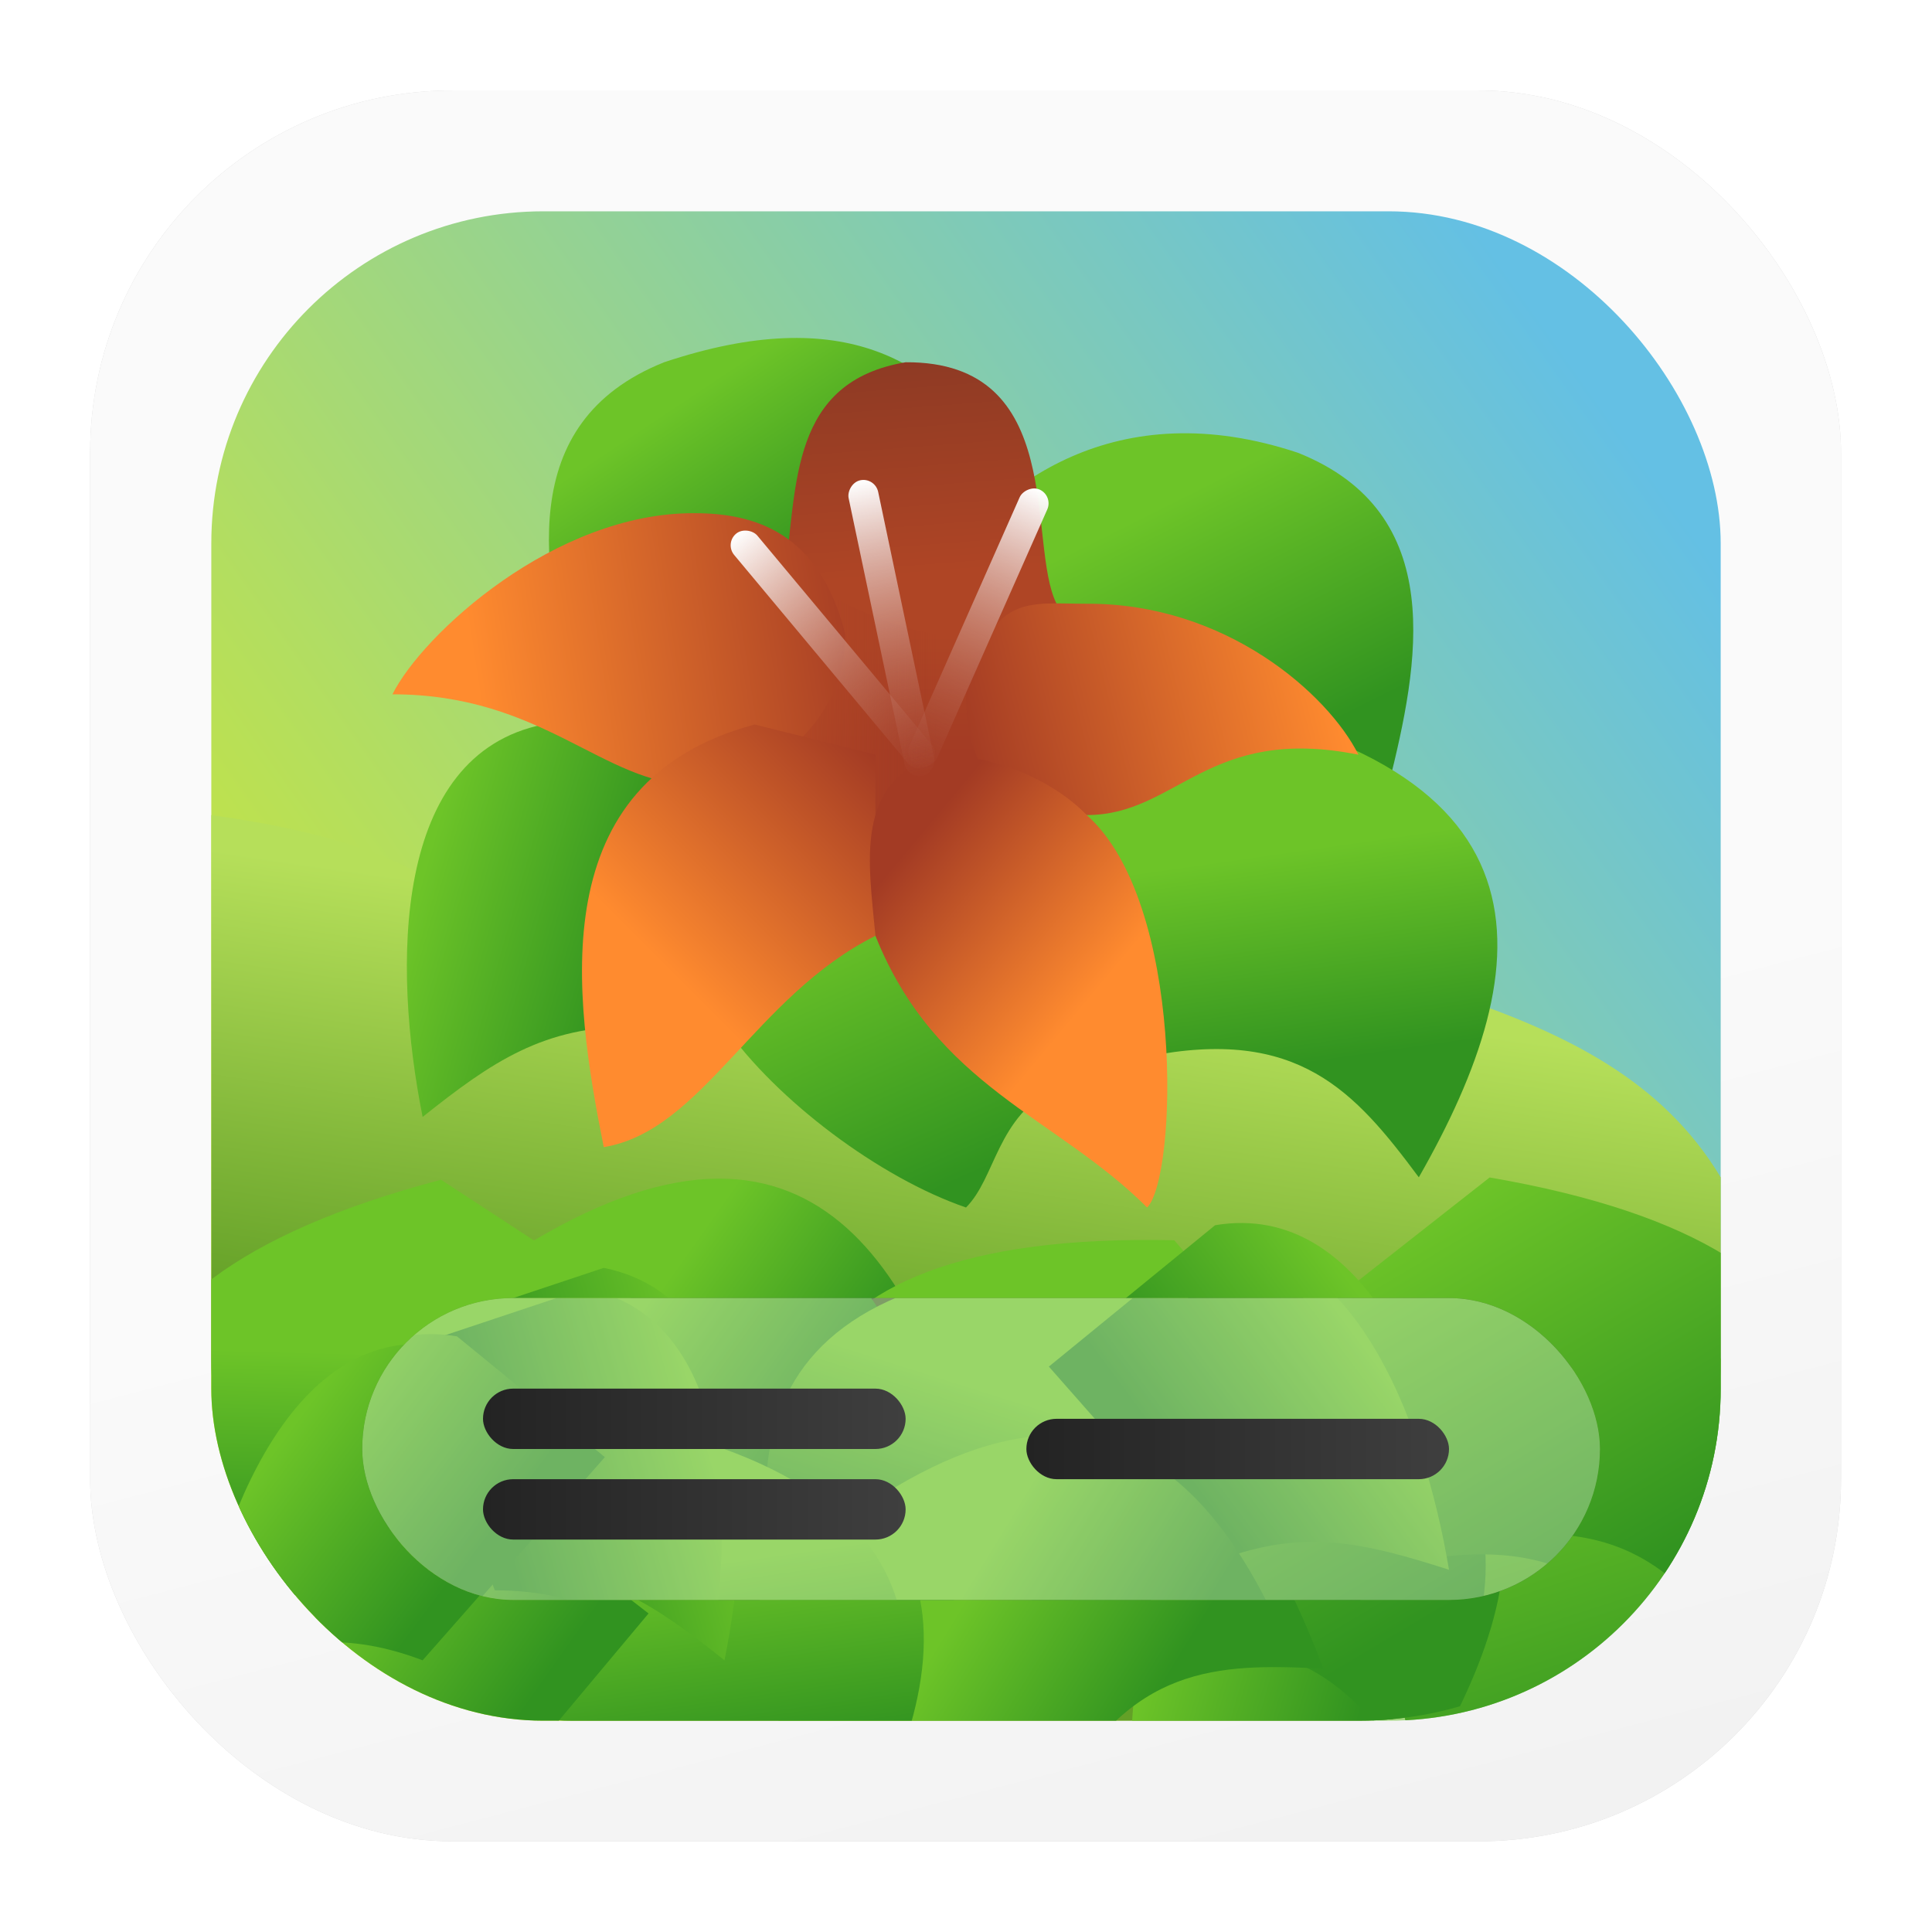 <?xml version="1.0" encoding="UTF-8" standalone="no"?>
<!-- Created with Inkscape (http://www.inkscape.org/) -->

<svg
   width="64"
   height="64"
   viewBox="0 0 64 64"
   version="1.1"
   id="svg5"
   inkscape:version="1.1.1 (3bf5ae0d25, 2021-09-20, custom)"
   sodipodi:docname="org.gnome.gThumb.svg"
   xmlns:inkscape="http://www.inkscape.org/namespaces/inkscape"
   xmlns:sodipodi="http://sodipodi.sourceforge.net/DTD/sodipodi-0.dtd"
   xmlns:xlink="http://www.w3.org/1999/xlink"
   xmlns="http://www.w3.org/2000/svg"
   xmlns:svg="http://www.w3.org/2000/svg">
  <sodipodi:namedview
     id="namedview7"
     pagecolor="#ffffff"
     bordercolor="#666666"
     borderopacity="1.0"
     inkscape:pageshadow="2"
     inkscape:pageopacity="0.0"
     inkscape:pagecheckerboard="0"
     inkscape:document-units="px"
     showgrid="false"
     width="64px"
     inkscape:zoom="6.1098445"
     inkscape:cx="27.905784"
     inkscape:cy="40.181055"
     inkscape:window-width="1366"
     inkscape:window-height="707"
     inkscape:window-x="0"
     inkscape:window-y="0"
     inkscape:window-maximized="1"
     inkscape:current-layer="layer1"
     showguides="false"
     inkscape:lockguides="false">
    <inkscape:grid
       type="xygrid"
       id="grid846" />
  </sodipodi:namedview>
  <defs
     id="defs2">
    <linearGradient
       inkscape:collect="always"
       id="linearGradient1271">
      <stop
         style="stop-color:#64c0e4;stop-opacity:1"
         offset="0"
         id="stop1267" />
      <stop
         style="stop-color:#d4ea28;stop-opacity:1"
         offset="1"
         id="stop1269" />
    </linearGradient>
    <linearGradient
       inkscape:collect="always"
       id="linearGradient41188">
      <stop
         offset="0"
         id="stop41184"
         style="stop-color:#a33b24;stop-opacity:0" />
      <stop
         offset="1"
         id="stop41186"
         style="stop-color:#b54a26;stop-opacity:1" />
    </linearGradient>
    <linearGradient
       inkscape:collect="always"
       id="linearGradient39488">
      <stop
         style="stop-color:#ffffff;stop-opacity:1"
         offset="0"
         id="stop39484" />
      <stop
         style="stop-color:#a33b24;stop-opacity:0;"
         offset="1"
         id="stop39486" />
    </linearGradient>
    <linearGradient
       inkscape:collect="always"
       id="linearGradient39348">
      <stop
         offset="0"
         id="stop39344"
         style="stop-color:#a33b24;stop-opacity:1" />
      <stop
         offset="1"
         id="stop39346"
         style="stop-color:#af4525;stop-opacity:1" />
    </linearGradient>
    <linearGradient
       inkscape:collect="always"
       id="linearGradient35981">
      <stop
         offset="0"
         id="stop35977"
         style="stop-color:#733123;stop-opacity:1" />
      <stop
         offset="1"
         id="stop35979"
         style="stop-color:#af4525;stop-opacity:1" />
    </linearGradient>
    <linearGradient
       inkscape:collect="always"
       id="linearGradient33142">
      <stop
         offset="0"
         id="stop33138"
         style="stop-color:#a33b24;stop-opacity:1" />
      <stop
         offset="1"
         id="stop33140"
         style="stop-color:#ff8b2f;stop-opacity:1" />
    </linearGradient>
    <linearGradient
       inkscape:collect="always"
       id="linearGradient26436">
      <stop
         style="stop-color:#6dc428;stop-opacity:1"
         offset="0"
         id="stop26432" />
      <stop
         style="stop-color:#319320;stop-opacity:1"
         offset="1"
         id="stop26434" />
    </linearGradient>
    <linearGradient
       inkscape:collect="always"
       id="linearGradient11879">
      <stop
         style="stop-color:#b6df5a;stop-opacity:1"
         offset="0"
         id="stop11875" />
      <stop
         style="stop-color:#63a027;stop-opacity:1"
         offset="1"
         id="stop11877" />
    </linearGradient>
    <linearGradient
       inkscape:collect="always"
       id="linearGradient10485">
      <stop
         style="stop-color:#fafafa;stop-opacity:1"
         offset="0"
         id="stop10481" />
      <stop
         style="stop-color:#ececec;stop-opacity:1"
         offset="1"
         id="stop10483" />
    </linearGradient>
    <linearGradient
       inkscape:collect="always"
       xlink:href="#linearGradient10485"
       id="linearGradient1232"
       x1="49.928"
       y1="33.108"
       x2="62.865"
       y2="82.654"
       gradientUnits="userSpaceOnUse"
       gradientTransform="matrix(0.906,0,0,0.906,2.986,2.996)" />
    <filter
       inkscape:collect="always"
       style="color-interpolation-filters:sRGB"
       id="filter1191"
       x="-0.048"
       y="-0.048"
       width="1.096"
       height="1.096">
      <feGaussianBlur
         inkscape:collect="always"
         stdDeviation="1.16"
         id="feGaussianBlur1193" />
    </filter>
    <clipPath
       clipPathUnits="userSpaceOnUse"
       id="clipPath2571">
      <rect
         style="fill:#ff7e7e;fill-opacity:0.99;stroke-width:0.391;stroke-linecap:round;stroke-linejoin:round"
         id="rect2573"
         width="30"
         height="30"
         x="17"
         y="17"
         ry="6" />
    </clipPath>
    <clipPath
       clipPathUnits="userSpaceOnUse"
       id="clipPath2575">
      <rect
         style="fill:#ff7e7e;fill-opacity:0.99;stroke-width:0.391;stroke-linecap:round;stroke-linejoin:round"
         id="rect2577"
         width="30"
         height="30"
         x="17"
         y="17"
         ry="6" />
    </clipPath>
    <clipPath
       clipPathUnits="userSpaceOnUse"
       id="clipPath2579">
      <rect
         style="fill:#ff7e7e;fill-opacity:0.99;stroke-width:0.391;stroke-linecap:round;stroke-linejoin:round"
         id="rect2581"
         width="30"
         height="30"
         x="17"
         y="17"
         ry="6"
         transform="rotate(-90)" />
    </clipPath>
    <clipPath
       clipPathUnits="userSpaceOnUse"
       id="clipPath2583">
      <rect
         style="fill:#ff7e7e;fill-opacity:0.99;stroke-width:0.391;stroke-linecap:round;stroke-linejoin:round"
         id="rect2585"
         width="30"
         height="30"
         x="17"
         y="17"
         ry="6"
         transform="rotate(-90)" />
    </clipPath>
    <clipPath
       clipPathUnits="userSpaceOnUse"
       id="clipPath2587">
      <rect
         style="fill:#ff7e7e;fill-opacity:0.99;stroke-width:0.391;stroke-linecap:round;stroke-linejoin:round"
         id="rect2589"
         width="30"
         height="30"
         x="17"
         y="17"
         ry="6"
         transform="rotate(-90)" />
    </clipPath>
    <clipPath
       clipPathUnits="userSpaceOnUse"
       id="clipPath2591">
      <rect
         style="fill:#ff7e7e;fill-opacity:0.99;stroke-width:0.391;stroke-linecap:round;stroke-linejoin:round"
         id="rect2593"
         width="30"
         height="30"
         x="17"
         y="17"
         ry="6"
         transform="rotate(-90)" />
    </clipPath>
    <clipPath
       clipPathUnits="userSpaceOnUse"
       id="clipPath2595">
      <rect
         style="fill:#ff7e7e;fill-opacity:0.99;stroke-width:0.391;stroke-linecap:round;stroke-linejoin:round"
         id="rect2597"
         width="30"
         height="30"
         x="17"
         y="17"
         ry="6"
         transform="rotate(-90)" />
    </clipPath>
    <clipPath
       clipPathUnits="userSpaceOnUse"
       id="clipPath2599">
      <rect
         style="fill:#ff7e7e;fill-opacity:0.99;stroke-width:0.391;stroke-linecap:round;stroke-linejoin:round"
         id="rect2601"
         width="30"
         height="30"
         x="17"
         y="17"
         ry="6"
         transform="rotate(-90)" />
    </clipPath>
    <clipPath
       clipPathUnits="userSpaceOnUse"
       id="clipPath2603">
      <rect
         style="fill:#ff7e7e;fill-opacity:0.99;stroke-width:0.391;stroke-linecap:round;stroke-linejoin:round"
         id="rect2605"
         width="30"
         height="30"
         x="17"
         y="17"
         ry="6"
         transform="rotate(-90)" />
    </clipPath>
    <clipPath
       clipPathUnits="userSpaceOnUse"
       id="clipPath2607">
      <rect
         style="fill:#ff7e7e;fill-opacity:0.99;stroke-width:0.391;stroke-linecap:round;stroke-linejoin:round"
         id="rect2609"
         width="30"
         height="30"
         x="17"
         y="7"
         ry="6"
         transform="rotate(-90)" />
    </clipPath>
    <clipPath
       clipPathUnits="userSpaceOnUse"
       id="clipPath2611">
      <rect
         style="fill:#ff7e7e;fill-opacity:0.99;stroke-width:0.391;stroke-linecap:round;stroke-linejoin:round"
         id="rect2613"
         width="30"
         height="30"
         x="17"
         y="17"
         ry="6"
         transform="rotate(-90)" />
    </clipPath>
    <clipPath
       clipPathUnits="userSpaceOnUse"
       id="clipPath2615">
      <rect
         style="fill:#ff7e7e;fill-opacity:0.99;stroke-width:0.391;stroke-linecap:round;stroke-linejoin:round"
         id="rect2617"
         width="30"
         height="30"
         x="17"
         y="12"
         ry="6"
         transform="rotate(-90)" />
    </clipPath>
    <clipPath
       clipPathUnits="userSpaceOnUse"
       id="clipPath2619">
      <rect
         style="fill:#ff7e7e;fill-opacity:0.99;stroke-width:0.391;stroke-linecap:round;stroke-linejoin:round"
         id="rect2621"
         width="30"
         height="30"
         x="17"
         y="17"
         ry="6"
         transform="rotate(-90)" />
    </clipPath>
    <clipPath
       clipPathUnits="userSpaceOnUse"
       id="clipPath2623">
      <rect
         style="fill:#ff7e7e;fill-opacity:0.99;stroke-width:0.391;stroke-linecap:round;stroke-linejoin:round"
         id="rect2625"
         width="30"
         height="30"
         x="17"
         y="17"
         ry="6"
         transform="rotate(-90)" />
    </clipPath>
    <clipPath
       clipPathUnits="userSpaceOnUse"
       id="clipPath2627">
      <rect
         style="fill:#ff7e7e;fill-opacity:0.99;stroke-width:0.391;stroke-linecap:round;stroke-linejoin:round"
         id="rect2629"
         width="30"
         height="30"
         x="17"
         y="17"
         ry="6"
         transform="rotate(-90)" />
    </clipPath>
    <clipPath
       clipPathUnits="userSpaceOnUse"
       id="clipPath2631">
      <rect
         style="fill:#ff7e7e;fill-opacity:0.99;stroke-width:0.391;stroke-linecap:round;stroke-linejoin:round"
         id="rect2633"
         width="30"
         height="30"
         x="17"
         y="17"
         ry="6"
         transform="rotate(-90)" />
    </clipPath>
    <clipPath
       clipPathUnits="userSpaceOnUse"
       id="clipPath2635">
      <rect
         style="fill:#ff7e7e;fill-opacity:0.99;stroke-width:0.391;stroke-linecap:round;stroke-linejoin:round"
         id="rect2637"
         width="30"
         height="30"
         x="17"
         y="17"
         ry="6" />
    </clipPath>
    <clipPath
       clipPathUnits="userSpaceOnUse"
       id="clipPath2639">
      <rect
         style="fill:#ff7e7e;fill-opacity:0.99;stroke-width:0.391;stroke-linecap:round;stroke-linejoin:round"
         id="rect2641"
         width="30"
         height="30"
         x="17"
         y="17"
         ry="6" />
    </clipPath>
    <clipPath
       clipPathUnits="userSpaceOnUse"
       id="clipPath2643">
      <rect
         style="fill:#ff7e7e;fill-opacity:0.99;stroke-width:0.391;stroke-linecap:round;stroke-linejoin:round"
         id="rect2645"
         width="30"
         height="30"
         x="17"
         y="17"
         ry="6" />
    </clipPath>
    <clipPath
       clipPathUnits="userSpaceOnUse"
       id="clipPath2647">
      <rect
         style="fill:#ff7e7e;fill-opacity:0.99;stroke-width:0.391;stroke-linecap:round;stroke-linejoin:round"
         id="rect2649"
         width="30"
         height="30"
         x="17"
         y="17"
         ry="6" />
    </clipPath>
    <clipPath
       clipPathUnits="userSpaceOnUse"
       id="clipPath2651">
      <rect
         style="fill:#ff7e7e;fill-opacity:0.99;stroke-width:0.391;stroke-linecap:round;stroke-linejoin:round"
         id="rect2653"
         width="30"
         height="30"
         x="17"
         y="17"
         ry="6" />
    </clipPath>
    <clipPath
       clipPathUnits="userSpaceOnUse"
       id="clipPath2655">
      <rect
         style="fill:#ff7e7e;fill-opacity:0.99;stroke-width:0.391;stroke-linecap:round;stroke-linejoin:round"
         id="rect2657"
         width="30"
         height="30"
         x="17"
         y="17"
         ry="6" />
    </clipPath>
    <clipPath
       clipPathUnits="userSpaceOnUse"
       id="clipPath2659">
      <rect
         style="fill:#ff7e7e;fill-opacity:0.99;stroke-width:0.391;stroke-linecap:round;stroke-linejoin:round"
         id="rect2661"
         width="30"
         height="30"
         x="17"
         y="17"
         ry="6" />
    </clipPath>
    <clipPath
       clipPathUnits="userSpaceOnUse"
       id="clipPath2663">
      <rect
         style="fill:#ff7e7e;fill-opacity:0.99;stroke-width:0.391;stroke-linecap:round;stroke-linejoin:round"
         id="rect2665"
         width="30"
         height="30"
         x="17"
         y="17"
         ry="6" />
    </clipPath>
    <clipPath
       clipPathUnits="userSpaceOnUse"
       id="clipPath2667">
      <rect
         style="fill:#ff7e7e;fill-opacity:0.99;stroke-width:0.391;stroke-linecap:round;stroke-linejoin:round"
         id="rect2669"
         width="30"
         height="30"
         x="17"
         y="17"
         ry="6"
         transform="rotate(-90)" />
    </clipPath>
    <clipPath
       clipPathUnits="userSpaceOnUse"
       id="clipPath2671">
      <rect
         style="fill:#ff7e7e;fill-opacity:0.99;stroke-width:0.391;stroke-linecap:round;stroke-linejoin:round"
         id="rect2673"
         width="30"
         height="30"
         x="17"
         y="17"
         ry="6"
         transform="rotate(-90)" />
    </clipPath>
    <clipPath
       clipPathUnits="userSpaceOnUse"
       id="clipPath2675">
      <rect
         style="fill:#ff7e7e;fill-opacity:0.99;stroke-width:0.391;stroke-linecap:round;stroke-linejoin:round"
         id="rect2677"
         width="30"
         height="30"
         x="17"
         y="17"
         ry="6" />
    </clipPath>
    <linearGradient
       inkscape:collect="always"
       id="linearGradient2996">
      <stop
         style="stop-color:#232323;stop-opacity:1;"
         offset="0"
         id="stop2992" />
      <stop
         style="stop-color:#3f3f3f;stop-opacity:1"
         offset="1"
         id="stop2994" />
    </linearGradient>
    <linearGradient
       inkscape:collect="always"
       xlink:href="#linearGradient1271"
       id="linearGradient10801"
       gradientUnits="userSpaceOnUse"
       gradientTransform="matrix(0.781,0,0,0.781,7,7)"
       x1="56.769"
       y1="5.016"
       x2="-2.809"
       y2="47.415" />
    <linearGradient
       inkscape:collect="always"
       id="linearGradient2657">
      <stop
         style="stop-color:#64c0e4;stop-opacity:1"
         offset="0"
         id="stop2653" />
      <stop
         style="stop-color:#287bea;stop-opacity:1"
         offset="1"
         id="stop2655" />
    </linearGradient>
    <linearGradient
       inkscape:collect="always"
       xlink:href="#linearGradient11879"
       id="linearGradient11615"
       gradientUnits="userSpaceOnUse"
       gradientTransform="matrix(0.781,0,0,0.375,7,33)"
       x1="8.904"
       y1="-10.323"
       x2="-2.135"
       y2="26.111" />
    <linearGradient
       id="linearGradient2911-977-39">
      <stop
         offset="0"
         id="stop7660"
         style="stop-color:#ffffe0;stop-opacity:1;" />
      <stop
         offset="1"
         id="stop7662"
         style="stop-color:#ffe588;stop-opacity:0;" />
    </linearGradient>
    <linearGradient
       inkscape:collect="always"
       xlink:href="#linearGradient26436"
       id="linearGradient19757"
       x1="38"
       y1="17"
       x2="42"
       y2="25"
       gradientUnits="userSpaceOnUse" />
    <linearGradient
       inkscape:collect="always"
       xlink:href="#linearGradient26436"
       id="linearGradient26652"
       x1="44"
       y1="28"
       x2="45"
       y2="35"
       gradientUnits="userSpaceOnUse" />
    <linearGradient
       inkscape:collect="always"
       xlink:href="#linearGradient26436"
       id="linearGradient27074"
       x1="28"
       y1="30"
       x2="32"
       y2="39"
       gradientUnits="userSpaceOnUse" />
    <linearGradient
       inkscape:collect="always"
       xlink:href="#linearGradient26436"
       id="linearGradient27274"
       x1="14"
       y1="29"
       x2="21"
       y2="31"
       gradientUnits="userSpaceOnUse" />
    <linearGradient
       inkscape:collect="always"
       xlink:href="#linearGradient26436"
       id="linearGradient27504"
       x1="23"
       y1="13"
       x2="27"
       y2="19"
       gradientUnits="userSpaceOnUse" />
    <linearGradient
       inkscape:collect="always"
       xlink:href="#linearGradient33142"
       id="linearGradient28172"
       x1="29"
       y1="25"
       x2="22"
       y2="32"
       gradientUnits="userSpaceOnUse" />
    <linearGradient
       inkscape:collect="always"
       xlink:href="#linearGradient33142"
       id="linearGradient29510"
       x1="31"
       y1="27"
       x2="37"
       y2="32"
       gradientUnits="userSpaceOnUse" />
    <linearGradient
       inkscape:collect="always"
       xlink:href="#linearGradient33142"
       id="linearGradient30241"
       x1="32"
       y1="25"
       x2="44"
       y2="22"
       gradientUnits="userSpaceOnUse" />
    <linearGradient
       inkscape:collect="always"
       xlink:href="#linearGradient33142"
       id="linearGradient30384"
       gradientUnits="userSpaceOnUse"
       x1="29"
       y1="24"
       x2="42"
       y2="26"
       gradientTransform="matrix(-1,0,0,1,58,-2)" />
    <linearGradient
       inkscape:collect="always"
       xlink:href="#linearGradient35981"
       id="linearGradient31264"
       x1="30"
       y1="6"
       x2="31"
       y2="19"
       gradientUnits="userSpaceOnUse" />
    <linearGradient
       inkscape:collect="always"
       xlink:href="#linearGradient39348"
       id="linearGradient37291"
       x1="30"
       y1="25"
       x2="30"
       y2="21"
       gradientUnits="userSpaceOnUse" />
    <linearGradient
       inkscape:collect="always"
       xlink:href="#linearGradient39488"
       id="linearGradient39490"
       x1="30"
       y1="15"
       x2="30"
       y2="26"
       gradientUnits="userSpaceOnUse"
       gradientTransform="translate(-22.105,14.197)" />
    <linearGradient
       inkscape:collect="always"
       xlink:href="#linearGradient39488"
       id="linearGradient39614"
       gradientUnits="userSpaceOnUse"
       gradientTransform="translate(-67.566,-14.124)"
       x1="30"
       y1="15"
       x2="30"
       y2="26" />
    <linearGradient
       inkscape:collect="always"
       xlink:href="#linearGradient39488"
       id="linearGradient39659"
       gradientUnits="userSpaceOnUse"
       gradientTransform="translate(-54.101,6.427)"
       x1="30"
       y1="15"
       x2="30"
       y2="26" />
    <linearGradient
       inkscape:collect="always"
       xlink:href="#linearGradient41188"
       id="linearGradient39839"
       gradientUnits="userSpaceOnUse"
       x1="31"
       y1="24"
       x2="26"
       y2="24" />
    <linearGradient
       inkscape:collect="always"
       xlink:href="#linearGradient26436"
       id="linearGradient43973"
       gradientUnits="userSpaceOnUse"
       x1="44"
       y1="28"
       x2="45"
       y2="35"
       gradientTransform="matrix(-0.993,0.116,0.116,0.993,50.078,10.75)" />
    <linearGradient
       inkscape:collect="always"
       xlink:href="#linearGradient26436"
       id="linearGradient27274-3"
       x1="14"
       y1="29"
       x2="21"
       y2="31"
       gradientUnits="userSpaceOnUse"
       gradientTransform="matrix(-1,0,0,1,38,18)" />
    <linearGradient
       inkscape:collect="always"
       xlink:href="#linearGradient26436"
       id="linearGradient44062"
       gradientUnits="userSpaceOnUse"
       gradientTransform="rotate(19.373,-56.092,33.641)"
       x1="14"
       y1="29"
       x2="21"
       y2="31" />
    <linearGradient
       inkscape:collect="always"
       xlink:href="#linearGradient26436"
       id="linearGradient44107"
       gradientUnits="userSpaceOnUse"
       gradientTransform="rotate(20.808,-36.463,27.661)"
       x1="14"
       y1="29"
       x2="21"
       y2="31" />
    <linearGradient
       inkscape:collect="always"
       xlink:href="#linearGradient26436"
       id="linearGradient44175"
       gradientUnits="userSpaceOnUse"
       x1="44"
       y1="28"
       x2="45"
       y2="35"
       gradientTransform="translate(-19,23)" />
    <linearGradient
       inkscape:collect="always"
       xlink:href="#linearGradient26436"
       id="linearGradient44220"
       gradientUnits="userSpaceOnUse"
       gradientTransform="rotate(-46.558,49.959,60.932)"
       x1="44"
       y1="28"
       x2="45"
       y2="35" />
    <linearGradient
       inkscape:collect="always"
       xlink:href="#linearGradient26436"
       id="linearGradient44265"
       gradientUnits="userSpaceOnUse"
       gradientTransform="matrix(-0.987,-0.164,-0.164,0.987,80.151,24.615)"
       x1="44"
       y1="28"
       x2="45"
       y2="35" />
    <linearGradient
       inkscape:collect="always"
       xlink:href="#linearGradient26436"
       id="linearGradient44310"
       gradientUnits="userSpaceOnUse"
       gradientTransform="rotate(-50.359,62.73,50.503)"
       x1="44"
       y1="28"
       x2="45"
       y2="35" />
    <linearGradient
       inkscape:collect="always"
       xlink:href="#linearGradient26436"
       id="linearGradient44355"
       gradientUnits="userSpaceOnUse"
       gradientTransform="rotate(1.651,-646.865,49)"
       x1="37.543"
       y1="23.266"
       x2="45"
       y2="35" />
    <linearGradient
       inkscape:collect="always"
       xlink:href="#linearGradient26436"
       id="linearGradient27274-30"
       x1="14"
       y1="29"
       x2="21"
       y2="31"
       gradientUnits="userSpaceOnUse"
       gradientTransform="translate(24,26)" />
    <linearGradient
       inkscape:collect="always"
       xlink:href="#linearGradient26436"
       id="linearGradient44682"
       gradientUnits="userSpaceOnUse"
       gradientTransform="matrix(-0.637,0.771,0.771,0.637,55.244,1.411)"
       x1="37.543"
       y1="23.266"
       x2="45"
       y2="35" />
    <linearGradient
       inkscape:collect="always"
       xlink:href="#linearGradient26436"
       id="linearGradient44727"
       gradientUnits="userSpaceOnUse"
       gradientTransform="rotate(1.651,-512.092,377.933)"
       x1="37.543"
       y1="23.266"
       x2="45"
       y2="35" />
    <linearGradient
       inkscape:collect="always"
       xlink:href="#linearGradient26436"
       id="linearGradient44772"
       gradientUnits="userSpaceOnUse"
       gradientTransform="matrix(-0.935,0.355,0.355,0.935,48.552,11.758)"
       x1="14"
       y1="29"
       x2="21"
       y2="31" />
    <clipPath
       clipPathUnits="userSpaceOnUse"
       id="clipPath45136">
      <rect
         style="fill:url(#linearGradient45140);fill-opacity:1;stroke-width:0.651;stroke-linecap:round;stroke-linejoin:round"
         id="rect45138"
         width="50"
         height="50"
         x="7"
         y="7"
         ry="12" />
    </clipPath>
    <linearGradient
       inkscape:collect="always"
       xlink:href="#linearGradient2657"
       id="linearGradient45140"
       gradientUnits="userSpaceOnUse"
       gradientTransform="matrix(0.781,0,0,0.781,7,7)"
       x1="56.769"
       y1="5.016"
       x2="18.435"
       y2="71.981" />
    <clipPath
       clipPathUnits="userSpaceOnUse"
       id="clipPath45142">
      <rect
         style="fill:url(#linearGradient45146);fill-opacity:1;stroke-width:0.651;stroke-linecap:round;stroke-linejoin:round"
         id="rect45144"
         width="50"
         height="50"
         x="7"
         y="7"
         ry="12" />
    </clipPath>
    <linearGradient
       inkscape:collect="always"
       xlink:href="#linearGradient2657"
       id="linearGradient45146"
       gradientUnits="userSpaceOnUse"
       gradientTransform="matrix(0.781,0,0,0.781,7,7)"
       x1="56.769"
       y1="5.016"
       x2="18.435"
       y2="71.981" />
    <clipPath
       clipPathUnits="userSpaceOnUse"
       id="clipPath45148">
      <rect
         style="fill:url(#linearGradient45152);fill-opacity:1;stroke-width:0.651;stroke-linecap:round;stroke-linejoin:round"
         id="rect45150"
         width="50"
         height="50"
         x="7"
         y="7"
         ry="12" />
    </clipPath>
    <linearGradient
       inkscape:collect="always"
       xlink:href="#linearGradient2657"
       id="linearGradient45152"
       gradientUnits="userSpaceOnUse"
       gradientTransform="matrix(0.781,0,0,0.781,7,7)"
       x1="56.769"
       y1="5.016"
       x2="18.435"
       y2="71.981" />
    <clipPath
       clipPathUnits="userSpaceOnUse"
       id="clipPath45154">
      <rect
         style="fill:url(#linearGradient45158);fill-opacity:1;stroke-width:0.651;stroke-linecap:round;stroke-linejoin:round"
         id="rect45156"
         width="50"
         height="50"
         x="7"
         y="7"
         ry="12" />
    </clipPath>
    <linearGradient
       inkscape:collect="always"
       xlink:href="#linearGradient2657"
       id="linearGradient45158"
       gradientUnits="userSpaceOnUse"
       gradientTransform="matrix(0.781,0,0,0.781,7,7)"
       x1="56.769"
       y1="5.016"
       x2="18.435"
       y2="71.981" />
    <clipPath
       clipPathUnits="userSpaceOnUse"
       id="clipPath45160">
      <rect
         style="fill:url(#linearGradient45164);fill-opacity:1;stroke-width:0.651;stroke-linecap:round;stroke-linejoin:round"
         id="rect45162"
         width="50"
         height="50"
         x="7"
         y="7"
         ry="12" />
    </clipPath>
    <linearGradient
       inkscape:collect="always"
       xlink:href="#linearGradient2657"
       id="linearGradient45164"
       gradientUnits="userSpaceOnUse"
       gradientTransform="matrix(0.781,0,0,0.781,7,7)"
       x1="56.769"
       y1="5.016"
       x2="18.435"
       y2="71.981" />
    <clipPath
       clipPathUnits="userSpaceOnUse"
       id="clipPath45166">
      <rect
         style="fill:url(#linearGradient45170);fill-opacity:1;stroke-width:0.651;stroke-linecap:round;stroke-linejoin:round"
         id="rect45168"
         width="50"
         height="50"
         x="7"
         y="7"
         ry="12" />
    </clipPath>
    <linearGradient
       inkscape:collect="always"
       xlink:href="#linearGradient2657"
       id="linearGradient45170"
       gradientUnits="userSpaceOnUse"
       gradientTransform="matrix(0.781,0,0,0.781,7,7)"
       x1="56.769"
       y1="5.016"
       x2="18.435"
       y2="71.981" />
    <clipPath
       clipPathUnits="userSpaceOnUse"
       id="clipPath45172">
      <rect
         style="fill:url(#linearGradient45176);fill-opacity:1;stroke-width:0.651;stroke-linecap:round;stroke-linejoin:round"
         id="rect45174"
         width="50"
         height="50"
         x="7"
         y="7"
         ry="12" />
    </clipPath>
    <linearGradient
       inkscape:collect="always"
       xlink:href="#linearGradient2657"
       id="linearGradient45176"
       gradientUnits="userSpaceOnUse"
       gradientTransform="matrix(0.781,0,0,0.781,7,7)"
       x1="56.769"
       y1="5.016"
       x2="18.435"
       y2="71.981" />
    <clipPath
       clipPathUnits="userSpaceOnUse"
       id="clipPath45178">
      <rect
         style="fill:url(#linearGradient45182);fill-opacity:1;stroke-width:0.651;stroke-linecap:round;stroke-linejoin:round"
         id="rect45180"
         width="50"
         height="50"
         x="7"
         y="7"
         ry="12" />
    </clipPath>
    <linearGradient
       inkscape:collect="always"
       xlink:href="#linearGradient2657"
       id="linearGradient45182"
       gradientUnits="userSpaceOnUse"
       gradientTransform="matrix(0.781,0,0,0.781,7,7)"
       x1="56.769"
       y1="5.016"
       x2="18.435"
       y2="71.981" />
    <clipPath
       clipPathUnits="userSpaceOnUse"
       id="clipPath45184">
      <rect
         style="fill:url(#linearGradient45188);fill-opacity:1;stroke-width:0.651;stroke-linecap:round;stroke-linejoin:round"
         id="rect45186"
         width="50"
         height="50"
         x="7"
         y="7"
         ry="12" />
    </clipPath>
    <linearGradient
       inkscape:collect="always"
       xlink:href="#linearGradient2657"
       id="linearGradient45188"
       gradientUnits="userSpaceOnUse"
       gradientTransform="matrix(0.781,0,0,0.781,7,7)"
       x1="56.769"
       y1="5.016"
       x2="18.435"
       y2="71.981" />
    <clipPath
       clipPathUnits="userSpaceOnUse"
       id="clipPath45184-9">
      <rect
         style="fill:url(#linearGradient45188);fill-opacity:1;stroke-width:0.651;stroke-linecap:round;stroke-linejoin:round"
         id="rect45186-7"
         width="50"
         height="50"
         x="7"
         y="7"
         ry="12" />
    </clipPath>
    <clipPath
       clipPathUnits="userSpaceOnUse"
       id="clipPath45178-7">
      <rect
         style="fill:url(#linearGradient45182);fill-opacity:1;stroke-width:0.651;stroke-linecap:round;stroke-linejoin:round"
         id="rect45180-6"
         width="50"
         height="50"
         x="7"
         y="7"
         ry="12" />
    </clipPath>
    <clipPath
       clipPathUnits="userSpaceOnUse"
       id="clipPath45172-7">
      <rect
         style="fill:url(#linearGradient45176);fill-opacity:1;stroke-width:0.651;stroke-linecap:round;stroke-linejoin:round"
         id="rect45174-3"
         width="50"
         height="50"
         x="7"
         y="7"
         ry="12" />
    </clipPath>
    <clipPath
       clipPathUnits="userSpaceOnUse"
       id="clipPath45166-6">
      <rect
         style="fill:url(#linearGradient45170);fill-opacity:1;stroke-width:0.651;stroke-linecap:round;stroke-linejoin:round"
         id="rect45168-5"
         width="50"
         height="50"
         x="7"
         y="7"
         ry="12" />
    </clipPath>
    <clipPath
       clipPathUnits="userSpaceOnUse"
       id="clipPath45160-6">
      <rect
         style="fill:url(#linearGradient45164);fill-opacity:1;stroke-width:0.651;stroke-linecap:round;stroke-linejoin:round"
         id="rect45162-3"
         width="50"
         height="50"
         x="7"
         y="7"
         ry="12" />
    </clipPath>
    <clipPath
       clipPathUnits="userSpaceOnUse"
       id="clipPath45154-9">
      <rect
         style="fill:url(#linearGradient45158);fill-opacity:1;stroke-width:0.651;stroke-linecap:round;stroke-linejoin:round"
         id="rect45156-4"
         width="50"
         height="50"
         x="7"
         y="7"
         ry="12" />
    </clipPath>
    <clipPath
       clipPathUnits="userSpaceOnUse"
       id="clipPath45148-8">
      <rect
         style="fill:url(#linearGradient45152);fill-opacity:1;stroke-width:0.651;stroke-linecap:round;stroke-linejoin:round"
         id="rect45150-1"
         width="50"
         height="50"
         x="7"
         y="7"
         ry="12" />
    </clipPath>
    <clipPath
       clipPathUnits="userSpaceOnUse"
       id="clipPath45142-2">
      <rect
         style="fill:url(#linearGradient45146);fill-opacity:1;stroke-width:0.651;stroke-linecap:round;stroke-linejoin:round"
         id="rect45144-9"
         width="50"
         height="50"
         x="7"
         y="7"
         ry="12" />
    </clipPath>
    <clipPath
       clipPathUnits="userSpaceOnUse"
       id="clipPath45136-3">
      <rect
         style="fill:url(#linearGradient45140);fill-opacity:1;stroke-width:0.651;stroke-linecap:round;stroke-linejoin:round"
         id="rect45138-9"
         width="50"
         height="50"
         x="7"
         y="7"
         ry="12" />
    </clipPath>
    <linearGradient
       inkscape:collect="always"
       xlink:href="#linearGradient26436"
       id="linearGradient46295"
       gradientUnits="userSpaceOnUse"
       gradientTransform="matrix(-0.993,0.116,0.116,0.993,50.078,10.75)"
       x1="44"
       y1="28"
       x2="45"
       y2="35" />
    <linearGradient
       inkscape:collect="always"
       xlink:href="#linearGradient26436"
       id="linearGradient46297"
       gradientUnits="userSpaceOnUse"
       gradientTransform="translate(24,26)"
       x1="14"
       y1="29"
       x2="21"
       y2="31" />
    <linearGradient
       inkscape:collect="always"
       xlink:href="#linearGradient26436"
       id="linearGradient46299"
       gradientUnits="userSpaceOnUse"
       gradientTransform="rotate(-46.558,50.448,61.981)"
       x1="44"
       y1="28"
       x2="45"
       y2="35" />
    <linearGradient
       inkscape:collect="always"
       xlink:href="#linearGradient26436"
       id="linearGradient46301"
       gradientUnits="userSpaceOnUse"
       gradientTransform="matrix(-0.637,0.771,0.771,0.637,55.244,1.411)"
       x1="37.543"
       y1="23.266"
       x2="45"
       y2="35" />
    <linearGradient
       inkscape:collect="always"
       xlink:href="#linearGradient26436"
       id="linearGradient46303"
       gradientUnits="userSpaceOnUse"
       gradientTransform="rotate(1.651,-646.865,49)"
       x1="37.543"
       y1="23.266"
       x2="45"
       y2="35" />
    <linearGradient
       inkscape:collect="always"
       xlink:href="#linearGradient26436"
       id="linearGradient46305"
       gradientUnits="userSpaceOnUse"
       gradientTransform="rotate(1.651,-512.092,377.933)"
       x1="37.543"
       y1="23.266"
       x2="45"
       y2="35" />
    <linearGradient
       inkscape:collect="always"
       xlink:href="#linearGradient26436"
       id="linearGradient46307"
       gradientUnits="userSpaceOnUse"
       gradientTransform="matrix(-0.987,-0.164,-0.164,0.987,79.542,25.298)"
       x1="44"
       y1="28"
       x2="45"
       y2="35" />
    <linearGradient
       inkscape:collect="always"
       xlink:href="#linearGradient26436"
       id="linearGradient46309"
       gradientUnits="userSpaceOnUse"
       gradientTransform="matrix(-0.935,0.355,0.355,0.935,47.943,12.44)"
       x1="14"
       y1="29"
       x2="21"
       y2="31" />
    <linearGradient
       inkscape:collect="always"
       xlink:href="#linearGradient26436"
       id="linearGradient46311"
       gradientUnits="userSpaceOnUse"
       gradientTransform="rotate(-50.359,62.73,50.503)"
       x1="44"
       y1="28"
       x2="45"
       y2="35" />
    <linearGradient
       inkscape:collect="always"
       xlink:href="#linearGradient26436"
       id="linearGradient46313"
       gradientUnits="userSpaceOnUse"
       gradientTransform="translate(-19,23)"
       x1="44"
       y1="28"
       x2="45"
       y2="35" />
    <linearGradient
       inkscape:collect="always"
       xlink:href="#linearGradient26436"
       id="linearGradient46315"
       gradientUnits="userSpaceOnUse"
       gradientTransform="rotate(19.373,-56.092,33.641)"
       x1="14"
       y1="29"
       x2="21"
       y2="31" />
    <linearGradient
       inkscape:collect="always"
       xlink:href="#linearGradient26436"
       id="linearGradient46317"
       gradientUnits="userSpaceOnUse"
       gradientTransform="matrix(-1,0,0,1,37.391,18.682)"
       x1="14"
       y1="29"
       x2="21"
       y2="31" />
    <linearGradient
       inkscape:collect="always"
       xlink:href="#linearGradient26436"
       id="linearGradient46319"
       gradientUnits="userSpaceOnUse"
       gradientTransform="rotate(20.808,-36.463,27.661)"
       x1="14"
       y1="29"
       x2="21"
       y2="31" />
    <filter
       inkscape:collect="always"
       style="color-interpolation-filters:sRGB"
       id="filter46505"
       x="-0.448"
       y="-0.453"
       width="1.895"
       height="1.907">
      <feGaussianBlur
         inkscape:collect="always"
         stdDeviation="3.199"
         id="feGaussianBlur46507" />
    </filter>
    <filter
       inkscape:collect="always"
       style="color-interpolation-filters:sRGB"
       id="filter46509"
       x="-0.73"
       y="-0.591"
       width="2.459"
       height="2.181">
      <feGaussianBlur
         inkscape:collect="always"
         stdDeviation="3.199"
         id="feGaussianBlur46511" />
    </filter>
    <filter
       inkscape:collect="always"
       style="color-interpolation-filters:sRGB"
       id="filter46513"
       x="-0.419"
       y="-0.603"
       width="1.839"
       height="2.205">
      <feGaussianBlur
         inkscape:collect="always"
         stdDeviation="3.199"
         id="feGaussianBlur46515" />
    </filter>
    <filter
       inkscape:collect="always"
       style="color-interpolation-filters:sRGB"
       id="filter46517"
       x="-0.61"
       y="-0.413"
       width="2.22"
       height="1.827">
      <feGaussianBlur
         inkscape:collect="always"
         stdDeviation="3.199"
         id="feGaussianBlur46519" />
    </filter>
    <filter
       inkscape:collect="always"
       style="color-interpolation-filters:sRGB"
       id="filter46521"
       x="-0.439"
       y="-0.472"
       width="1.877"
       height="1.945">
      <feGaussianBlur
         inkscape:collect="always"
         stdDeviation="3.199"
         id="feGaussianBlur46523" />
    </filter>
    <filter
       inkscape:collect="always"
       style="color-interpolation-filters:sRGB"
       id="filter46525"
       x="-0.439"
       y="-0.472"
       width="1.877"
       height="1.945">
      <feGaussianBlur
         inkscape:collect="always"
         stdDeviation="3.199"
         id="feGaussianBlur46527" />
    </filter>
    <filter
       inkscape:collect="always"
       style="color-interpolation-filters:sRGB"
       id="filter46529"
       x="-0.426"
       y="-0.536"
       width="1.852"
       height="2.072">
      <feGaussianBlur
         inkscape:collect="always"
         stdDeviation="3.199"
         id="feGaussianBlur46531" />
    </filter>
    <filter
       inkscape:collect="always"
       style="color-interpolation-filters:sRGB"
       id="filter46533"
       x="-0.579"
       y="-0.711"
       width="2.158"
       height="2.421">
      <feGaussianBlur
         inkscape:collect="always"
         stdDeviation="3.199"
         id="feGaussianBlur46535" />
    </filter>
    <filter
       inkscape:collect="always"
       style="color-interpolation-filters:sRGB"
       id="filter46537"
       x="-0.425"
       y="-0.593"
       width="1.85"
       height="2.186">
      <feGaussianBlur
         inkscape:collect="always"
         stdDeviation="3.199"
         id="feGaussianBlur46539" />
    </filter>
    <filter
       inkscape:collect="always"
       style="color-interpolation-filters:sRGB"
       id="filter46541"
       x="-0.436"
       y="-0.48"
       width="1.872"
       height="1.96">
      <feGaussianBlur
         inkscape:collect="always"
         stdDeviation="3.199"
         id="feGaussianBlur46543" />
    </filter>
    <filter
       inkscape:collect="always"
       style="color-interpolation-filters:sRGB"
       id="filter46545"
       x="-0.587"
       y="-0.699"
       width="2.174"
       height="2.397">
      <feGaussianBlur
         inkscape:collect="always"
         stdDeviation="3.199"
         id="feGaussianBlur46547" />
    </filter>
    <filter
       inkscape:collect="always"
       style="color-interpolation-filters:sRGB"
       id="filter46549"
       x="-0.73"
       y="-0.591"
       width="2.459"
       height="2.181">
      <feGaussianBlur
         inkscape:collect="always"
         stdDeviation="3.199"
         id="feGaussianBlur46551" />
    </filter>
    <filter
       inkscape:collect="always"
       style="color-interpolation-filters:sRGB"
       id="filter46553"
       x="-0.579"
       y="-0.711"
       width="2.158"
       height="2.421">
      <feGaussianBlur
         inkscape:collect="always"
         stdDeviation="3.199"
         id="feGaussianBlur46555" />
    </filter>
    <clipPath
       clipPathUnits="userSpaceOnUse"
       id="clipPath46601">
      <rect
         style="fill:#ffffff;fill-opacity:1;stroke:none;stroke-opacity:1"
         id="rect46603"
         width="41"
         height="10"
         x="12.609"
         y="42.318"
         ry="5" />
    </clipPath>
    <clipPath
       clipPathUnits="userSpaceOnUse"
       id="clipPath46605">
      <rect
         style="fill:#ffffff;fill-opacity:1;stroke:none;stroke-opacity:1"
         id="rect46607"
         width="41"
         height="10"
         x="12"
         y="43"
         ry="5" />
    </clipPath>
    <clipPath
       clipPathUnits="userSpaceOnUse"
       id="clipPath46609">
      <rect
         style="fill:#ffffff;fill-opacity:1;stroke:none;stroke-opacity:1"
         id="rect46611"
         width="41"
         height="10"
         x="12.609"
         y="42.318"
         ry="5" />
    </clipPath>
    <clipPath
       clipPathUnits="userSpaceOnUse"
       id="clipPath46613">
      <rect
         style="fill:#ffffff;fill-opacity:1;stroke:none;stroke-opacity:1"
         id="rect46615"
         width="41"
         height="10"
         x="12.609"
         y="42.318"
         ry="5" />
    </clipPath>
    <clipPath
       clipPathUnits="userSpaceOnUse"
       id="clipPath46617">
      <rect
         style="fill:#ffffff;fill-opacity:1;stroke:none;stroke-opacity:1"
         id="rect46619"
         width="41"
         height="10"
         x="12.609"
         y="42.318"
         ry="5" />
    </clipPath>
    <clipPath
       clipPathUnits="userSpaceOnUse"
       id="clipPath46621">
      <rect
         style="fill:#ffffff;fill-opacity:1;stroke:none;stroke-opacity:1"
         id="rect46623"
         width="41"
         height="10"
         x="12"
         y="43"
         ry="5" />
    </clipPath>
    <clipPath
       clipPathUnits="userSpaceOnUse"
       id="clipPath46625">
      <rect
         style="fill:#ffffff;fill-opacity:1;stroke:none;stroke-opacity:1"
         id="rect46627"
         width="41"
         height="10"
         x="12"
         y="43"
         ry="5" />
    </clipPath>
    <clipPath
       clipPathUnits="userSpaceOnUse"
       id="clipPath46629">
      <rect
         style="fill:#ffffff;fill-opacity:1;stroke:none;stroke-opacity:1"
         id="rect46631"
         width="41"
         height="10"
         x="12.609"
         y="42.318"
         ry="5" />
    </clipPath>
    <clipPath
       clipPathUnits="userSpaceOnUse"
       id="clipPath46633">
      <rect
         style="fill:#ffffff;fill-opacity:1;stroke:none;stroke-opacity:1"
         id="rect46635"
         width="41"
         height="10"
         x="12.609"
         y="42.318"
         ry="5" />
    </clipPath>
    <clipPath
       clipPathUnits="userSpaceOnUse"
       id="clipPath46637">
      <rect
         style="fill:#ffffff;fill-opacity:1;stroke:none;stroke-opacity:1"
         id="rect46639"
         width="41"
         height="10"
         x="12.609"
         y="42.318"
         ry="5" />
    </clipPath>
    <clipPath
       clipPathUnits="userSpaceOnUse"
       id="clipPath46641">
      <rect
         style="fill:#ffffff;fill-opacity:1;stroke:none;stroke-opacity:1"
         id="rect46643"
         width="41"
         height="10"
         x="12"
         y="43"
         ry="5" />
    </clipPath>
    <clipPath
       clipPathUnits="userSpaceOnUse"
       id="clipPath46645">
      <rect
         style="fill:#ffffff;fill-opacity:1;stroke:none;stroke-opacity:1"
         id="rect46647"
         width="41"
         height="10"
         x="12.609"
         y="42.318"
         ry="5" />
    </clipPath>
    <clipPath
       clipPathUnits="userSpaceOnUse"
       id="clipPath46649">
      <rect
         style="fill:#ffffff;fill-opacity:1;stroke:none;stroke-opacity:1"
         id="rect46651"
         width="41"
         height="10"
         x="12.609"
         y="42.318"
         ry="5" />
    </clipPath>
    <filter
       inkscape:collect="always"
       style="color-interpolation-filters:sRGB"
       id="filter46686"
       x="-0.119"
       y="-0.49"
       width="1.239"
       height="1.979">
      <feGaussianBlur
         inkscape:collect="always"
         stdDeviation="2.04"
         id="feGaussianBlur46688" />
    </filter>
    <linearGradient
       inkscape:collect="always"
       xlink:href="#linearGradient2996"
       id="linearGradient47297"
       gradientUnits="userSpaceOnUse"
       gradientTransform="matrix(1,0,0,2,4,-6)"
       x1="12"
       y1="26.5"
       x2="26"
       y2="26.5" />
    <linearGradient
       inkscape:collect="always"
       xlink:href="#linearGradient2996"
       id="linearGradient47342"
       gradientUnits="userSpaceOnUse"
       gradientTransform="matrix(1,0,0,2,4,-3)"
       x1="12"
       y1="26.5"
       x2="26"
       y2="26.5" />
    <linearGradient
       inkscape:collect="always"
       xlink:href="#linearGradient2996"
       id="linearGradient47387"
       gradientUnits="userSpaceOnUse"
       gradientTransform="matrix(1,0,0,2,22,-5)"
       x1="12"
       y1="26.5"
       x2="26"
       y2="26.5" />
    <clipPath
       clipPathUnits="userSpaceOnUse"
       id="clipPath1606">
      <rect
         style="fill:url(#linearGradient1610);fill-opacity:1;stroke-width:0.651;stroke-linecap:round;stroke-linejoin:round"
         id="rect1608"
         width="50"
         height="50"
         x="8"
         y="6"
         ry="11" />
    </clipPath>
    <linearGradient
       inkscape:collect="always"
       xlink:href="#linearGradient1271"
       id="linearGradient1610"
       gradientUnits="userSpaceOnUse"
       gradientTransform="matrix(0.781,0,0,0.781,8,6)"
       x1="56.769"
       y1="5.016"
       x2="-2.809"
       y2="47.415" />
    <clipPath
       clipPathUnits="userSpaceOnUse"
       id="clipPath1612">
      <rect
         style="fill:url(#linearGradient1616);fill-opacity:1;stroke-width:0.651;stroke-linecap:round;stroke-linejoin:round"
         id="rect1614"
         width="50"
         height="50"
         x="7.516"
         y="6.552"
         ry="11" />
    </clipPath>
    <linearGradient
       inkscape:collect="always"
       xlink:href="#linearGradient1271"
       id="linearGradient1616"
       gradientUnits="userSpaceOnUse"
       gradientTransform="matrix(0.781,0,0,0.781,7.516,6.552)"
       x1="56.769"
       y1="5.016"
       x2="-2.809"
       y2="47.415" />
    <clipPath
       clipPathUnits="userSpaceOnUse"
       id="clipPath1618">
      <rect
         style="fill:url(#linearGradient1622);fill-opacity:1;stroke-width:0.651;stroke-linecap:round;stroke-linejoin:round"
         id="rect1620"
         width="50"
         height="50"
         x="5.654"
         y="6.995"
         ry="11" />
    </clipPath>
    <linearGradient
       inkscape:collect="always"
       xlink:href="#linearGradient1271"
       id="linearGradient1622"
       gradientUnits="userSpaceOnUse"
       gradientTransform="matrix(0.781,0,0,0.781,5.654,6.995)"
       x1="56.769"
       y1="5.016"
       x2="-2.809"
       y2="47.415" />
    <clipPath
       clipPathUnits="userSpaceOnUse"
       id="clipPath1624">
      <rect
         style="fill:url(#linearGradient1628);fill-opacity:1;stroke-width:0.651;stroke-linecap:round;stroke-linejoin:round"
         id="rect1626"
         width="50"
         height="50"
         x="6"
         y="6"
         ry="11" />
    </clipPath>
    <linearGradient
       inkscape:collect="always"
       xlink:href="#linearGradient1271"
       id="linearGradient1628"
       gradientUnits="userSpaceOnUse"
       gradientTransform="matrix(0.781,0,0,0.781,6,6)"
       x1="56.769"
       y1="5.016"
       x2="-2.809"
       y2="47.415" />
    <clipPath
       clipPathUnits="userSpaceOnUse"
       id="clipPath1630">
      <rect
         style="fill:url(#linearGradient1634);fill-opacity:1;stroke-width:0.651;stroke-linecap:round;stroke-linejoin:round"
         id="rect1632"
         width="50"
         height="50"
         x="7.391"
         y="5.919"
         ry="11" />
    </clipPath>
    <linearGradient
       inkscape:collect="always"
       xlink:href="#linearGradient1271"
       id="linearGradient1634"
       gradientUnits="userSpaceOnUse"
       gradientTransform="matrix(0.781,0,0,0.781,7.391,5.919)"
       x1="56.769"
       y1="5.016"
       x2="-2.809"
       y2="47.415" />
  </defs>
  <g
     inkscape:label="Capa 1"
     inkscape:groupmode="layer"
     id="layer1">
    <rect
       style="fill:#232323;fill-opacity:0.2;stroke-width:0.755;stroke-linecap:round;stroke-linejoin:round;filter:url(#filter1191)"
       id="rect940-7"
       width="58"
       height="58"
       x="2.986"
       y="2.996"
       ry="12" />
    <rect
       style="fill:url(#linearGradient1232);fill-opacity:1;stroke-width:0.755;stroke-linecap:round;stroke-linejoin:round"
       id="rect940"
       width="58"
       height="58"
       x="2.986"
       y="2.996"
       ry="12" />
    <rect
       style="fill:url(#linearGradient10801);fill-opacity:1;stroke-width:0.651;stroke-linecap:round;stroke-linejoin:round"
       id="rect940-6"
       width="50"
       height="50"
       x="7"
       y="7"
       ry="11" />
    <path
       id="rect940-6-1"
       style="fill:url(#linearGradient11615);fill-opacity:1;stroke-width:0.451;stroke-linecap:round;stroke-linejoin:round"
       d="M 7 27 L 7 33 L 7 45 C 7 51.648 12.352 57 19 57 L 45 57 C 51.648 57 57 51.648 57 45 L 57 39 C 55.064 35.774 51.861 34.237 48.232 33 L 18 33 C 15.925 30.73 15.492 28.18 7 27 z " />
    <path
       style="fill:url(#linearGradient43973);fill-opacity:1;stroke:none;stroke-width:1px;stroke-linecap:butt;stroke-linejoin:miter;stroke-opacity:1"
       d="M 15,38 C 1.326,41.609 3.131,48.446 7.915,54.935 9.69,51.861 11.309,49.505 16.391,49.919 l 5.148,-7.648 z"
       id="path14663-0"
       sodipodi:nodetypes="ccccc"
       clip-path="url(#clipPath1630)"
       transform="translate(-0.391,1.081)" />
    <path
       style="fill:url(#linearGradient19757);fill-opacity:1;stroke:none;stroke-width:1px;stroke-linecap:butt;stroke-linejoin:miter;stroke-opacity:1"
       d="m 31,19 c 2,-3 6,-6 12,-4 5,2 4,7 3,11 z"
       id="path14973"
       sodipodi:nodetypes="cccc" />
    <path
       style="fill:url(#linearGradient26652);fill-opacity:1;stroke:none;stroke-width:1px;stroke-linecap:butt;stroke-linejoin:miter;stroke-opacity:1"
       d="m 38,23 c 14,2 13,9 9,16 -2.119,-2.848 -4,-5 -9,-4 l -6,-7 z"
       id="path14663"
       sodipodi:nodetypes="ccccc" />
    <path
       style="fill:url(#linearGradient27274);fill-opacity:1;stroke:none;stroke-width:1px;stroke-linecap:butt;stroke-linejoin:miter;stroke-opacity:1"
       d="m 18,24 c -5,1 -5,8 -4,13 2.296,-1.829 4,-3 7,-3 l 3,-8 z"
       id="path12655"
       sodipodi:nodetypes="ccccc" />
    <path
       style="fill:url(#linearGradient27274-30);fill-opacity:1;stroke:none;stroke-width:1px;stroke-linecap:butt;stroke-linejoin:miter;stroke-opacity:1"
       d="m 42,50 c -5,1 -5,8 -4,13 2.296,-1.829 4,-3 7,-3 l 3,-8 z"
       id="path12655-6"
       sodipodi:nodetypes="ccccc"
       clip-path="url(#clipPath45178)" />
    <path
       style="fill:url(#linearGradient44220);fill-opacity:1;stroke:none;stroke-width:1px;stroke-linecap:butt;stroke-linejoin:miter;stroke-opacity:1"
       d="M 14.194,43.533 C 25.273,34.743 29.668,40.282 32,48 28.475,47.58 25.619,47.466 22.907,51.784 l -9.208,-0.457 z"
       id="path14663-5-3"
       sodipodi:nodetypes="ccccc" />
    <path
       style="fill:url(#linearGradient44682);fill-opacity:1;stroke:none;stroke-width:1px;stroke-linecap:butt;stroke-linejoin:miter;stroke-opacity:1"
       d="M 48.752,45.353 C 41.372,57.416 47.404,61.107 55.347,62.485 54.503,59.037 54.043,56.216 58,53 l -1.571,-9.085 z"
       id="path14663-5-3-5-4-4-4"
       sodipodi:nodetypes="ccccc"
       clip-path="url(#clipPath1624)"
       transform="translate(1,1)" />
    <path
       style="fill:url(#linearGradient44355);fill-opacity:1;stroke:none;stroke-width:1px;stroke-linecap:butt;stroke-linejoin:miter;stroke-opacity:1"
       d="M 38.465,42.747 C 52.401,45.15 51.2,52.118 47,59 44.964,56.092 43.146,53.887 38.119,54.742 l -5.796,-7.17 z"
       id="path14663-5-3-5-4-4"
       sodipodi:nodetypes="ccccc"
       clip-path="url(#clipPath45166)" />
    <path
       style="fill:url(#linearGradient44727);fill-opacity:1;stroke:none;stroke-width:1px;stroke-linecap:butt;stroke-linejoin:miter;stroke-opacity:1"
       d="m 48,39 c 13.937,2.403 12.735,9.371 8.535,16.253 -2.036,-2.908 -3.854,-5.113 -8.881,-4.258 l -5.796,-7.17 z"
       id="path14663-5-3-5-4-4-49"
       sodipodi:nodetypes="ccccc"
       clip-path="url(#clipPath1618)"
       transform="translate(1.346,0.005)" />
    <path
       style="fill:url(#linearGradient44265);fill-opacity:1;stroke:none;stroke-width:1px;stroke-linecap:butt;stroke-linejoin:miter;stroke-opacity:1"
       d="m 38.899,41.085 c -14.139,-0.318 -14.298,6.751 -11.498,14.311 2.557,-2.463 4.764,-4.278 9.533,-2.473 L 44,47 Z"
       id="path14663-5-3-5"
       sodipodi:nodetypes="ccccc" />
    <path
       style="fill:url(#linearGradient44772);fill-opacity:1;stroke:none;stroke-width:1px;stroke-linecap:butt;stroke-linejoin:miter;stroke-opacity:1"
       d="m 40.252,40.587 c 5.029,-0.841 7.516,5.702 8.357,10.731 C 45.813,50.424 43.804,49.934 41,51 l -5.646,-6.412 z"
       id="path12655-0-2-1-6"
       sodipodi:nodetypes="ccccc" />
    <path
       style="fill:url(#linearGradient44310);fill-opacity:1;stroke:none;stroke-width:1px;stroke-linecap:butt;stroke-linejoin:miter;stroke-opacity:1"
       d="m 25.774,52 c 10.472,-9.505 15.224,-4.269 18.063,3.277 -3.545,-0.185 -6.402,-0.11 -8.822,4.379 l -9.218,0.155 z"
       id="path14663-5-3-5-4"
       sodipodi:nodetypes="ccccc"
       clip-path="url(#clipPath45154)" />
    <path
       style="fill:url(#linearGradient44175);fill-opacity:1;stroke:none;stroke-width:1px;stroke-linecap:butt;stroke-linejoin:miter;stroke-opacity:1"
       d="m 19,46 c 14,2 13,9 9,16 -2.119,-2.848 -4,-5 -9,-4 l -6,-7 z"
       id="path14663-5"
       sodipodi:nodetypes="ccccc"
       clip-path="url(#clipPath45148)" />
    <path
       style="fill:url(#linearGradient44062);fill-opacity:1;stroke:none;stroke-width:1px;stroke-linecap:butt;stroke-linejoin:miter;stroke-opacity:1"
       d="M 17.003,49.123 C 11.955,48.408 9.633,55.011 8.917,60.06 11.69,59.097 13.686,58.557 16.516,59.552 L 22,53 Z"
       id="path12655-0-2"
       sodipodi:nodetypes="ccccc"
       clip-path="url(#clipPath1612)"
       transform="translate(-0.516,0.448)" />
    <path
       style="fill:url(#linearGradient27274-3);fill-opacity:1;stroke:none;stroke-width:1px;stroke-linecap:butt;stroke-linejoin:miter;stroke-opacity:1"
       d="m 20,42 c 5,1 5,8 4,13 -2.296,-1.829 -4,-3 -7,-3 l -3,-8 z"
       id="path12655-0"
       sodipodi:nodetypes="ccccc" />
    <path
       style="fill:url(#linearGradient44107);fill-opacity:1;stroke:none;stroke-width:1px;stroke-linecap:butt;stroke-linejoin:miter;stroke-opacity:1"
       d="M 15.748,43.587 C 10.719,42.745 8.232,49.288 7.391,54.318 10.187,53.424 12.196,52.934 15,54 l 5.646,-6.412 z"
       id="path12655-0-2-1"
       sodipodi:nodetypes="ccccc"
       clip-path="url(#clipPath1606)"
       transform="translate(-1,1)" />
    <path
       style="fill:url(#linearGradient27074);fill-opacity:1;stroke:none;stroke-width:1px;stroke-linecap:butt;stroke-linejoin:miter;stroke-opacity:1"
       d="m 24,34 c 1.724,2.453 5.138,5.017 8,6 1,-1 1,-3 3,-4 l -7,-6 z"
       id="path14046"
       sodipodi:nodetypes="ccccc" />
    <path
       style="fill:url(#linearGradient27504);fill-opacity:1;stroke:none;stroke-width:1px;stroke-linecap:butt;stroke-linejoin:miter;stroke-opacity:1"
       d="m 33,15 c -2,-3 -5,-5 -11,-3 -5,2 -4,7 -3,11 z"
       id="path14973-9"
       sodipodi:nodetypes="cccc" />
    <rect
       style="fill:url(#linearGradient37291);fill-opacity:1;stroke:none;stroke-opacity:1"
       id="rect18919"
       width="11"
       height="9"
       x="25"
       y="19"
       ry="4.5" />
    <rect
       style="fill:url(#linearGradient39839);fill-opacity:1;stroke:none;stroke-opacity:1"
       id="rect18919-8"
       width="11"
       height="9"
       x="25"
       y="19"
       ry="4.5" />
    <path
       style="fill:url(#linearGradient31264);stroke:none;stroke-width:1px;stroke-linecap:butt;stroke-linejoin:miter;stroke-opacity:1;fill-opacity:1"
       d="m 26,19 c 0.414,-2.957 0.177,-6.355 4,-7 5.377,-0.029 4,6 5,8 -3.333,2.264 -6.136,0.389 -9,-1 z"
       id="path30895"
       sodipodi:nodetypes="cccc" />
    <path
       style="fill:url(#linearGradient30384);fill-opacity:1;stroke:none;stroke-width:1px;stroke-linecap:butt;stroke-linejoin:miter;stroke-opacity:1"
       d="m 28,21 c -0.857,-3.371 -3,-4 -5,-4 -4.612,-0.024 -9,4 -10,6 5,0 7,3 10,3 2.521,-0.043 5.033,-2.183 5,-5 z"
       id="path29545-1"
       sodipodi:nodetypes="ccccc" />
    <path
       style="fill:url(#linearGradient28172);fill-opacity:1;stroke:none;stroke-width:1px;stroke-linecap:butt;stroke-linejoin:miter;stroke-opacity:1"
       d="m 25,24 c -7.056,1.88 -6,9 -5,14 3.275,-0.538 5,-5 9,-7 v -6 z"
       id="path27780"
       sodipodi:nodetypes="ccccc" />
    <path
       style="fill:url(#linearGradient30241);fill-opacity:1;stroke:none;stroke-width:1px;stroke-linecap:butt;stroke-linejoin:miter;stroke-opacity:1"
       d="m 32,23 c 0.857,-3.371 2,-3 4,-3 4.612,-0.024 8,3 9,5 -5,-1 -6,2 -9,2 -2.521,-0.043 -4.033,-1.183 -4,-4 z"
       id="path29545"
       sodipodi:nodetypes="ccccc" />
    <path
       style="fill:url(#linearGradient29510);fill-opacity:1;stroke:none;stroke-width:1px;stroke-linecap:butt;stroke-linejoin:miter;stroke-opacity:1"
       d="m 31,25 c -2.713,0.954 -2.224,3.545 -2,6 2,5 6,6 9,9 1,-1 1.264,-10.098 -2,-13 -1.084,-1.118 -3,-2 -5,-2 z"
       id="path28797"
       sodipodi:nodetypes="ccccc" />
    <rect
       style="fill:url(#linearGradient39490);fill-opacity:1;stroke:none;stroke-opacity:1"
       id="rect39482"
       width="1"
       height="10"
       x="6.895"
       y="29.197"
       ry="0.5"
       transform="rotate(-39.843)" />
    <rect
       style="fill:url(#linearGradient39614);fill-opacity:1;stroke:none;stroke-opacity:1"
       id="rect39482-3"
       width="1"
       height="10"
       x="-38.566"
       y="0.876"
       ry="0.5"
       transform="matrix(-0.914,-0.405,-0.405,0.914,0,0)" />
    <rect
       style="fill:url(#linearGradient39659);fill-opacity:1;stroke:none;stroke-opacity:1"
       id="rect39482-3-9"
       width="1"
       height="10"
       x="-25.101"
       y="21.427"
       ry="0.5"
       transform="matrix(-0.979,0.206,0.206,0.979,0,0)" />
    <rect
       style="fill:#232323;fill-opacity:0.502;stroke:none;stroke-opacity:1;filter:url(#filter46686)"
       id="rect45223-9"
       width="41"
       height="10"
       x="12"
       y="43"
       ry="5" />
    <g
       id="g46666">
      <path
         style="mix-blend-mode:normal;fill:url(#linearGradient46295);fill-opacity:1;stroke:none;stroke-width:1px;stroke-linecap:butt;stroke-linejoin:miter;stroke-opacity:1;filter:url(#filter46505)"
         d="M 15,38 C 1.326,41.609 3.131,48.446 7.915,54.935 9.69,51.861 11.309,49.505 16.391,49.919 l 5.148,-7.648 z"
         id="path14663-0-0"
         sodipodi:nodetypes="ccccc"
         clip-path="url(#clipPath46649)"
         transform="translate(-0.609,0.682)" />
      <path
         style="mix-blend-mode:normal;fill:url(#linearGradient46297);fill-opacity:1;stroke:none;stroke-width:1px;stroke-linecap:butt;stroke-linejoin:miter;stroke-opacity:1;filter:url(#filter46509)"
         d="m 42,50 c -5,1 -5,8 -4,13 2.296,-1.829 4,-3 7,-3 l 3,-8 z"
         id="path12655-6-8"
         sodipodi:nodetypes="ccccc"
         clip-path="url(#clipPath46645)"
         transform="translate(-0.609,0.682)" />
      <path
         style="mix-blend-mode:normal;fill:url(#linearGradient46299);fill-opacity:1;stroke:none;stroke-width:1px;stroke-linecap:butt;stroke-linejoin:miter;stroke-opacity:1;filter:url(#filter46513)"
         d="m 13.585,44.215 c 11.079,-8.79 15.474,-3.25 17.806,4.467 -3.525,-0.42 -6.381,-0.534 -9.093,3.784 L 13.09,52.01 Z"
         id="path14663-5-3-8"
         sodipodi:nodetypes="ccccc"
         clip-path="url(#clipPath46641)" />
      <path
         style="mix-blend-mode:normal;fill:url(#linearGradient46301);fill-opacity:1;stroke:none;stroke-width:1px;stroke-linecap:butt;stroke-linejoin:miter;stroke-opacity:1;filter:url(#filter46517)"
         d="M 48.752,45.353 C 41.372,57.416 47.404,61.107 55.347,62.485 54.503,59.037 54.043,56.216 58,53 l -1.571,-9.085 z"
         id="path14663-5-3-5-4-4-4-5"
         sodipodi:nodetypes="ccccc"
         clip-path="url(#clipPath46637)"
         transform="translate(-0.609,0.682)" />
      <path
         style="mix-blend-mode:normal;fill:url(#linearGradient46303);fill-opacity:1;stroke:none;stroke-width:1px;stroke-linecap:butt;stroke-linejoin:miter;stroke-opacity:1;filter:url(#filter46521)"
         d="M 38.465,42.747 C 52.401,45.15 51.2,52.118 47,59 44.964,56.092 43.146,53.887 38.119,54.742 l -5.796,-7.17 z"
         id="path14663-5-3-5-4-4-0"
         sodipodi:nodetypes="ccccc"
         clip-path="url(#clipPath46633)"
         transform="translate(-0.609,0.682)" />
      <path
         style="mix-blend-mode:normal;fill:url(#linearGradient46305);fill-opacity:1;stroke:none;stroke-width:1px;stroke-linecap:butt;stroke-linejoin:miter;stroke-opacity:1;filter:url(#filter46525)"
         d="m 48,39 c 13.937,2.403 12.735,9.371 8.535,16.253 -2.036,-2.908 -3.854,-5.113 -8.881,-4.258 l -5.796,-7.17 z"
         id="path14663-5-3-5-4-4-49-9"
         sodipodi:nodetypes="ccccc"
         clip-path="url(#clipPath46629)"
         transform="translate(-0.609,0.682)" />
      <path
         style="mix-blend-mode:normal;fill:url(#linearGradient46307);fill-opacity:1;stroke:none;stroke-width:1px;stroke-linecap:butt;stroke-linejoin:miter;stroke-opacity:1;filter:url(#filter46529)"
         d="M 38.29,41.768 C 24.152,41.449 23.992,48.519 26.793,56.079 c 2.557,-2.463 4.764,-4.278 9.533,-2.473 l 7.065,-5.924 z"
         id="path14663-5-3-5-6"
         sodipodi:nodetypes="ccccc"
         clip-path="url(#clipPath46625)" />
      <path
         style="mix-blend-mode:normal;fill:url(#linearGradient46309);fill-opacity:1;stroke:none;stroke-width:1px;stroke-linecap:butt;stroke-linejoin:miter;stroke-opacity:1;filter:url(#filter46533)"
         d="M 39.643,41.269 C 44.672,40.427 47.159,46.971 48,52 45.204,51.106 43.195,50.617 40.391,51.682 l -5.646,-6.412 z"
         id="path12655-0-2-1-6-3"
         sodipodi:nodetypes="ccccc"
         clip-path="url(#clipPath46621)" />
      <path
         style="mix-blend-mode:normal;fill:url(#linearGradient46311);fill-opacity:1;stroke:none;stroke-width:1px;stroke-linecap:butt;stroke-linejoin:miter;stroke-opacity:1;filter:url(#filter46537)"
         d="m 25.774,52 c 10.472,-9.505 15.224,-4.269 18.063,3.277 -3.545,-0.185 -6.402,-0.11 -8.822,4.379 l -9.218,0.155 z"
         id="path14663-5-3-5-4-8"
         sodipodi:nodetypes="ccccc"
         clip-path="url(#clipPath46617)"
         transform="translate(-0.609,0.682)" />
      <path
         style="mix-blend-mode:normal;fill:url(#linearGradient46313);fill-opacity:1;stroke:none;stroke-width:1px;stroke-linecap:butt;stroke-linejoin:miter;stroke-opacity:1;filter:url(#filter46541)"
         d="m 19,46 c 14,2 13,9 9,16 -2.119,-2.848 -4,-5 -9,-4 l -6,-7 z"
         id="path14663-5-5"
         sodipodi:nodetypes="ccccc"
         clip-path="url(#clipPath46613)"
         transform="translate(-0.609,0.682)" />
      <path
         style="mix-blend-mode:normal;fill:url(#linearGradient46315);fill-opacity:1;stroke:none;stroke-width:1px;stroke-linecap:butt;stroke-linejoin:miter;stroke-opacity:1;filter:url(#filter46545)"
         d="M 17.003,49.123 C 11.955,48.408 9.633,55.011 8.917,60.06 11.69,59.097 13.686,58.557 16.516,59.552 L 22,53 Z"
         id="path12655-0-2-6"
         sodipodi:nodetypes="ccccc"
         clip-path="url(#clipPath46609)"
         transform="translate(-0.609,0.682)" />
      <path
         style="mix-blend-mode:normal;fill:url(#linearGradient46317);fill-opacity:1;stroke:none;stroke-width:1px;stroke-linecap:butt;stroke-linejoin:miter;stroke-opacity:1;filter:url(#filter46549)"
         d="m 19.391,42.682 c 5,1 5,8 4,13 -2.296,-1.829 -4,-3 -7,-3 l -3,-8 z"
         id="path12655-0-1"
         sodipodi:nodetypes="ccccc"
         clip-path="url(#clipPath46605)" />
      <path
         style="mix-blend-mode:normal;fill:url(#linearGradient46319);fill-opacity:1;stroke:none;stroke-width:1px;stroke-linecap:butt;stroke-linejoin:miter;stroke-opacity:1;filter:url(#filter46553)"
         d="M 15.748,43.587 C 10.719,42.745 8.232,49.288 7.391,54.318 10.187,53.424 12.196,52.934 15,54 l 5.646,-6.412 z"
         id="path12655-0-2-1-1"
         sodipodi:nodetypes="ccccc"
         clip-path="url(#clipPath46601)"
         transform="translate(-0.609,0.682)" />
    </g>
    <rect
       style="fill:#ffffff;fill-opacity:1;stroke:none;stroke-opacity:1"
       id="rect45223-6"
       width="41"
       height="10"
       x="87"
       y="60"
       ry="5" />
    <rect
       style="opacity:0.3;fill:#ffffff;fill-opacity:1;stroke:none;stroke-opacity:1"
       id="rect45223-8"
       width="41"
       height="10"
       x="12"
       y="43"
       ry="5" />
    <rect
       style="fill:url(#linearGradient47297);fill-opacity:1;stroke-width:1.414"
       id="rect2748-1"
       width="14"
       height="2"
       x="16"
       y="46"
       ry="1" />
    <rect
       style="fill:url(#linearGradient47342);fill-opacity:1;stroke-width:1.414"
       id="rect2748-1-0"
       width="14"
       height="2"
       x="16"
       y="49"
       ry="1" />
    <rect
       style="fill:url(#linearGradient47387);fill-opacity:1;stroke-width:1.414"
       id="rect2748-1-0-4"
       width="14"
       height="2"
       x="34"
       y="47"
       ry="1" />
  </g>
</svg>
